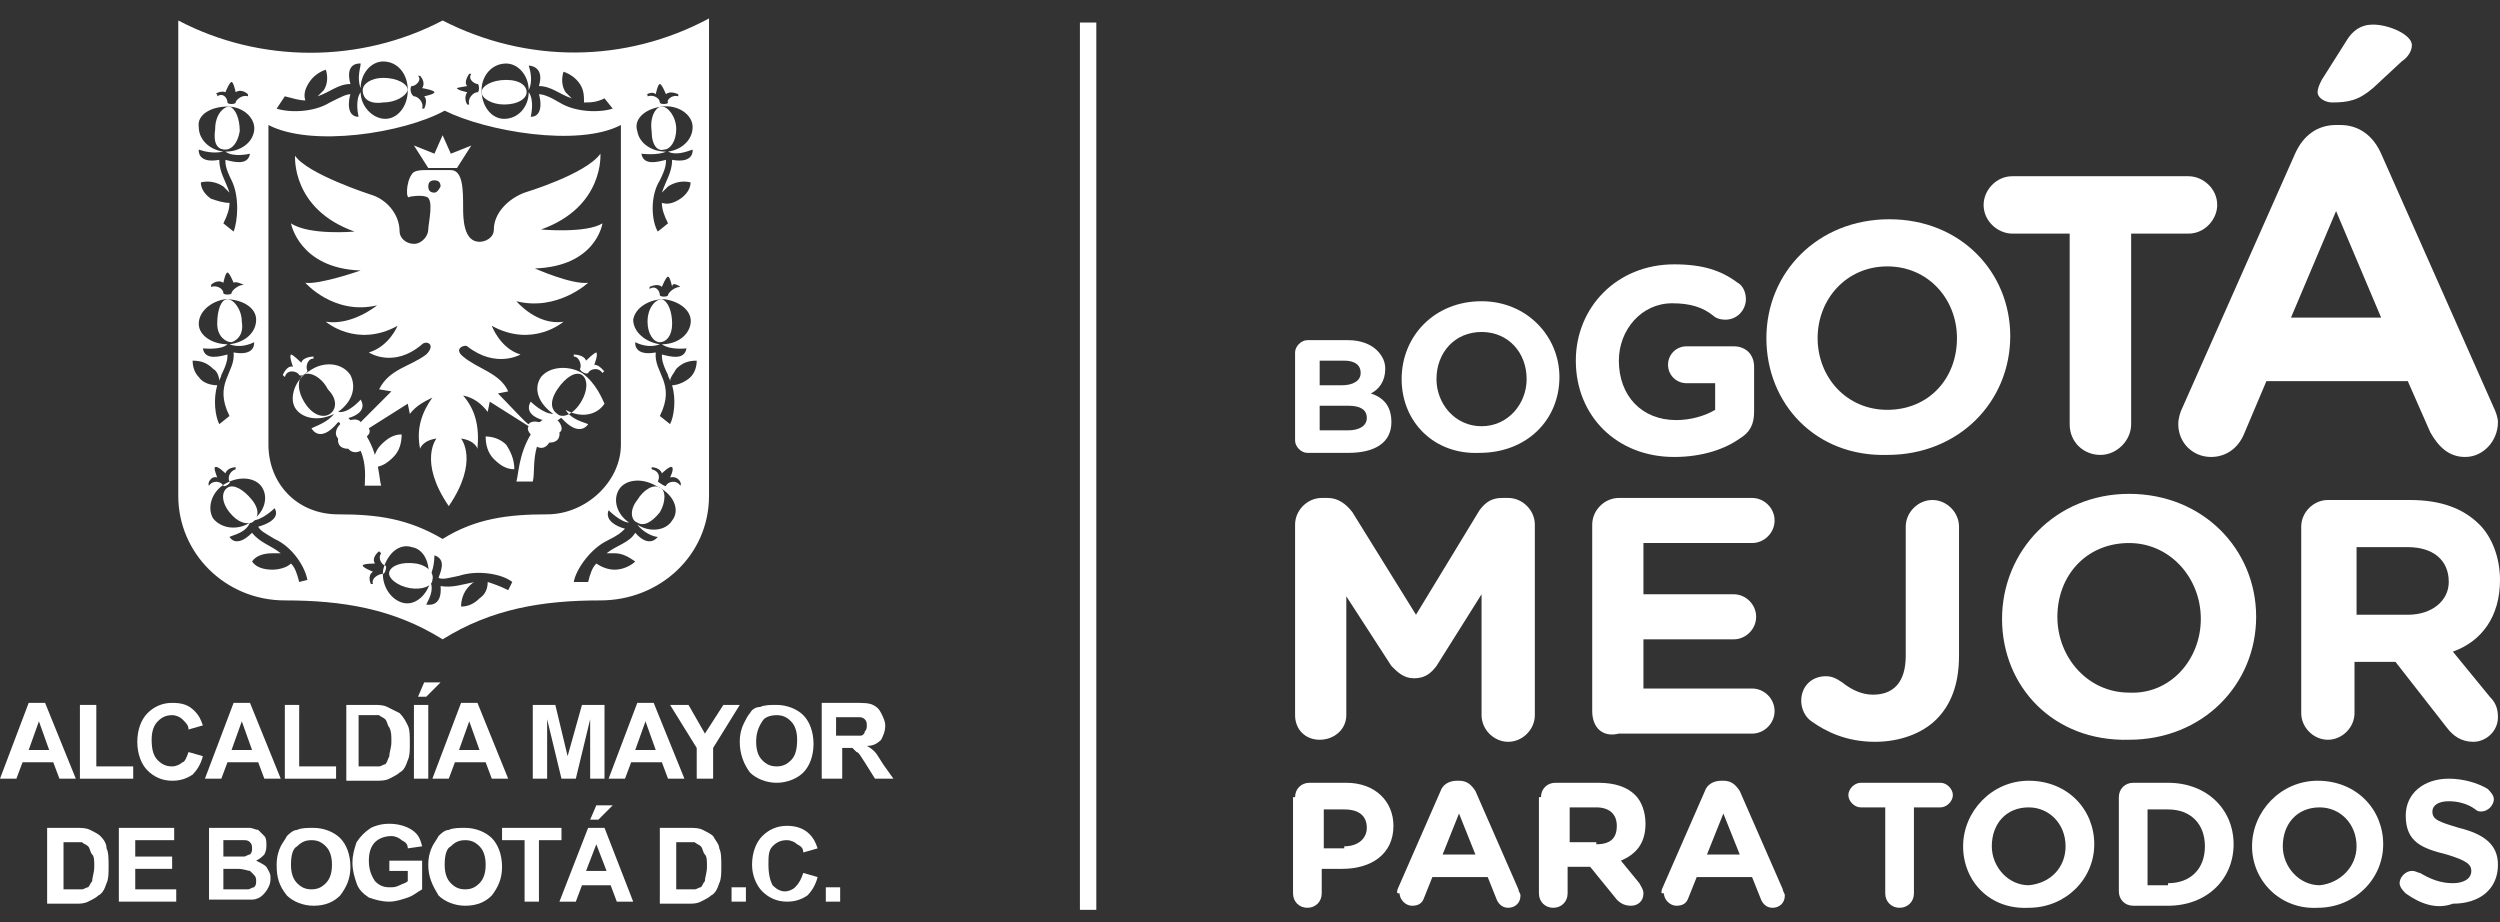 <svg width="122" height="45" viewBox="0 0 122 45" fill="none" xmlns="http://www.w3.org/2000/svg">
<rect x="0" y="0" width="122" height="45" fill="#333333" stroke="none"/>
<path d="M63.2 17.2C63.2 16.9 63.5 16.6 63.8 16.6H65.8C66.4 16.6 66.9 16.8 67.2 17.1C67.5 17.4 67.6 17.7 67.6 18C67.6 18.6 67.3 19 66.9 19.2C67.5 19.4 67.9 19.8 67.9 20.6C67.9 21.6 67.1 22.1 65.8 22.1H63.8C63.5 22.1 63.2 21.8 63.2 21.5V17.2ZM65.5 18.8C66 18.8 66.4 18.6 66.4 18.2C66.4 17.8 66.1 17.6 65.6 17.6H64.4V18.8H65.5ZM65.8 21C66.3 21 66.7 20.8 66.7 20.4C66.7 20 66.4 19.8 65.8 19.8H64.4V21H65.8Z" fill="white"/>
<path d="M68.4 18.5C68.4 16.4 70 14.7 72.3 14.7C74.5 14.7 76.1 16.4 76.1 18.4C76.1 20.5 74.5 22.1 72.2 22.1C70 22.2 68.4 20.6 68.4 18.5ZM74.5 18.5C74.5 17.2 73.6 16.2 72.3 16.2C71 16.2 70.1 17.2 70.1 18.5C70.1 19.7 71 20.8 72.3 20.8C73.6 20.8 74.5 19.7 74.5 18.5Z" fill="white"/>
<path d="M76.9 17.6C76.9 15 78.9 12.9 81.7 12.9C83.1 12.9 84 13.2 84.8 13.8C85 13.9 85.2 14.2 85.2 14.6C85.2 15.1 84.8 15.6 84.2 15.6C83.9 15.6 83.7 15.5 83.6 15.4C83.1 15 82.5 14.8 81.6 14.8C80.1 14.8 79 16.1 79 17.6C79 19.3 80.1 20.5 81.8 20.5C82.5 20.5 83.2 20.3 83.7 20V18.7H82.3C81.8 18.7 81.4 18.3 81.4 17.8C81.4 17.3 81.8 16.9 82.3 16.9H84.6C85.2 16.9 85.6 17.3 85.6 17.9V20.1C85.6 20.7 85.4 21.1 84.9 21.4C84.2 21.9 83.1 22.3 81.7 22.3C78.9 22.3 76.9 20.3 76.9 17.6Z" fill="white"/>
<path d="M86.2 16.5C86.2 13.3 88.7 10.7 92.2 10.7C95.7 10.7 98.1 13.3 98.1 16.4C98.1 19.6 95.6 22.2 92.1 22.2C88.6 22.3 86.2 19.7 86.2 16.5ZM95.5 16.5C95.5 14.6 94.1 13 92.1 13C90.1 13 88.7 14.6 88.7 16.5C88.7 18.4 90.1 20 92.1 20C94.1 20 95.5 18.5 95.5 16.5Z" fill="white"/>
<path d="M101 11.4H98.2C97.5 11.4 96.8 10.8 96.8 10C96.8 9.3 97.4 8.6 98.2 8.6H106.8C107.5 8.6 108.2 9.2 108.2 10C108.2 10.7 107.6 11.4 106.8 11.4H104V20.7C104 21.5 103.3 22.2 102.5 22.2C101.7 22.2 101 21.6 101 20.7V11.4Z" fill="white"/>
<path d="M106.5 19.9L112 7.5C112.4 6.6 113.1 6.1 114 6.1H114.2C115.1 6.1 115.8 6.6 116.2 7.5L121.7 19.9C121.8 20.1 121.9 20.4 121.9 20.6C121.9 21.5 121.2 22.3 120.3 22.3C119.5 22.3 119 21.8 118.6 21.1L117.5 18.6H110.6L109.5 21.2C109.2 21.9 108.6 22.3 107.9 22.3C107 22.3 106.3 21.6 106.3 20.7C106.3 20.4 106.4 20.1 106.5 19.9ZM116.2 15.5L114 10.3L111.8 15.5H116.2ZM113.1 4.5C113.1 4.3 113.2 4.1 113.3 3.9L114.5 2C114.8 1.5 115.2 1.2 115.8 1.2C116.6 1.2 117.7 1.7 117.7 2.2C117.7 2.5 117.5 2.8 117.2 3L115.8 4.3C115.1 4.9 114.6 5 113.8 5C113.5 5 113.1 4.8 113.1 4.5Z" fill="white"/>
<path d="M63.2 25.6C63.2 24.9 63.8 24.3 64.5 24.3H64.8C65.3 24.3 65.7 24.6 66 25L69.1 30L72.2 24.9C72.5 24.5 72.8 24.3 73.3 24.3H73.6C74.3 24.3 74.9 24.9 74.9 25.6V34.9C74.9 35.6 74.3 36.2 73.6 36.2C72.9 36.2 72.3 35.6 72.3 34.9V29L70.1 32.5C69.8 32.9 69.5 33.1 69 33.1C68.5 33.1 68.2 32.8 67.9 32.5L65.7 29.1V34.9C65.7 35.6 65.1 36.1 64.4 36.1C63.7 36.1 63.2 35.6 63.2 34.9V25.6Z" fill="white"/>
<path d="M77.7 34.7V25.6C77.7 24.9 78.3 24.3 79 24.3H85.5C86.1 24.3 86.6 24.8 86.6 25.4C86.6 26 86.1 26.5 85.5 26.5H80.2V29H84.6C85.2 29 85.7 29.5 85.7 30.1C85.7 30.7 85.2 31.2 84.6 31.2H80.2V33.6H85.5C86.1 33.6 86.6 34.1 86.6 34.7C86.6 35.3 86.1 35.8 85.5 35.8H79C78.2 36 77.7 35.5 77.7 34.7Z" fill="white"/>
<path d="M88.4 35.2C88.1 35 87.9 34.6 87.9 34.2C87.9 33.5 88.4 33 89.1 33C89.4 33 89.6 33.1 89.9 33.3C90.4 33.7 90.9 33.9 91.4 33.9C92.4 33.9 93 33.3 93 32V25.7C93 25 93.6 24.4 94.3 24.4C95 24.4 95.6 25 95.6 25.7V32C95.6 33.4 95.2 34.4 94.5 35.1C93.8 35.8 92.7 36.2 91.5 36.2C90.1 36.2 89.1 35.7 88.4 35.2Z" fill="white"/>
<path d="M97.7 30.2C97.7 26.9 100.3 24.1 103.9 24.1C107.5 24.1 110.1 26.8 110.1 30.1C110.1 33.4 107.5 36.1 103.9 36.1C100.2 36.2 97.7 33.5 97.7 30.2ZM107.4 30.2C107.4 28.2 105.9 26.5 103.9 26.5C101.8 26.5 100.4 28.1 100.4 30.1C100.4 32.1 101.9 33.8 103.9 33.8C105.9 33.9 107.4 32.2 107.4 30.2Z" fill="white"/>
<path d="M112.3 25.7C112.3 25 112.9 24.4 113.6 24.4H117.6C119.1 24.4 120.2 24.8 121 25.6C121.6 26.2 122 27.2 122 28.3C122 30.1 121.1 31.3 119.7 31.8L121.5 34C121.8 34.3 121.9 34.6 121.9 35C121.9 35.7 121.3 36.2 120.7 36.2C120.1 36.2 119.7 35.9 119.4 35.5L116.9 32.3H114.9V34.8C114.9 35.5 114.3 36.1 113.6 36.1C112.9 36.1 112.3 35.5 112.3 34.8V25.7ZM117.5 30C118.7 30 119.5 29.3 119.5 28.4C119.5 27.3 118.7 26.7 117.5 26.7H115V30H117.5Z" fill="white"/>
<path d="M63.2 38.9C63.2 38.5 63.5 38.2 63.9 38.2H65.7C67.1 38.2 68 39.1 68 40.3C68 41.7 66.9 42.4 65.5 42.4H64.5V43.6C64.5 44 64.2 44.3 63.8 44.3C63.4 44.3 63.1 44 63.1 43.6V38.9H63.2ZM65.6 41.3C66.3 41.3 66.7 40.9 66.7 40.4C66.7 39.8 66.3 39.5 65.6 39.5H64.6V41.4H65.6V41.3Z" fill="white"/>
<path d="M68.2 43.4L70.3 38.6C70.4 38.3 70.7 38.1 71.1 38.1H71.2C71.6 38.1 71.8 38.3 72 38.6L74.1 43.4C74.1 43.5 74.2 43.6 74.2 43.7C74.2 44.1 73.9 44.3 73.6 44.3C73.3 44.3 73.1 44.1 73 43.8L72.6 42.8H69.9L69.5 43.8C69.4 44.1 69.2 44.2 68.9 44.2C68.6 44.2 68.3 43.9 68.3 43.6C68.1 43.6 68.2 43.5 68.2 43.4ZM72 41.7L71.2 39.7L70.4 41.7H72Z" fill="white"/>
<path d="M75.2 38.9C75.2 38.5 75.5 38.2 75.9 38.2H78C78.8 38.2 79.4 38.4 79.8 38.8C80.1 39.1 80.3 39.6 80.3 40.2C80.3 41.2 79.8 41.7 79.1 42L80 43.1C80.1 43.3 80.2 43.4 80.2 43.6C80.2 44 79.9 44.2 79.6 44.2C79.3 44.2 79.1 44.1 78.9 43.9L77.6 42.3H76.5V43.6C76.5 44 76.2 44.3 75.8 44.3C75.4 44.3 75.1 44 75.1 43.6V38.9H75.2ZM77.9 41.2C78.6 41.2 78.9 40.9 78.9 40.3C78.9 39.7 78.5 39.4 77.9 39.4H76.6V41.1H77.9V41.2Z" fill="white"/>
<path d="M81.1 43.4L83.2 38.6C83.3 38.3 83.6 38.1 84 38.1H84.1C84.5 38.1 84.7 38.3 84.9 38.6L87 43.4C87 43.5 87.1 43.6 87.1 43.7C87.1 44.1 86.8 44.3 86.5 44.3C86.2 44.3 86 44.1 85.9 43.8L85.5 42.8H82.8L82.4 43.8C82.3 44.1 82.1 44.2 81.8 44.2C81.5 44.2 81.2 43.9 81.2 43.6C81 43.6 81.1 43.5 81.1 43.4ZM84.9 41.7L84.1 39.7L83.3 41.7H84.9Z" fill="white"/>
<path d="M92.1 39.4H90.8C90.5 39.4 90.2 39.1 90.2 38.8C90.2 38.5 90.5 38.2 90.8 38.2H94.7C95 38.2 95.3 38.5 95.3 38.8C95.3 39.1 95 39.4 94.7 39.4H93.4V43.6C93.4 44 93.1 44.3 92.7 44.3C92.3 44.3 92 44 92 43.6V39.4H92.1Z" fill="white"/>
<path d="M95.8 41.3C95.8 39.6 97.2 38.1 99 38.1C100.9 38.1 102.2 39.5 102.2 41.2C102.2 42.9 100.8 44.3 99 44.3C97.1 44.4 95.8 43 95.8 41.3ZM100.8 41.3C100.8 40.2 100 39.4 99 39.4C97.9 39.4 97.2 40.2 97.2 41.3C97.2 42.3 98 43.2 99 43.2C100.1 43.1 100.8 42.3 100.8 41.3Z" fill="white"/>
<path d="M103.4 38.9C103.4 38.5 103.7 38.2 104.1 38.2H105.8C107.7 38.2 109 39.5 109 41.2C109 42.9 107.7 44.2 105.8 44.2H104.1C103.7 44.2 103.4 43.9 103.4 43.5V38.9ZM105.8 43.1C106.9 43.1 107.6 42.4 107.6 41.3C107.6 40.2 106.9 39.5 105.8 39.5H104.8V43.2H105.8V43.1Z" fill="white"/>
<path d="M109.9 41.3C109.9 39.6 111.3 38.1 113.1 38.1C115 38.1 116.3 39.5 116.3 41.2C116.3 42.9 114.9 44.3 113.1 44.3C111.3 44.4 109.9 43 109.9 41.3ZM115 41.3C115 40.2 114.2 39.4 113.2 39.4C112.1 39.4 111.4 40.2 111.4 41.3C111.4 42.3 112.2 43.2 113.2 43.2C114.2 43.1 115 42.3 115 41.3Z" fill="white"/>
<path d="M117.4 43.6C117.3 43.5 117.1 43.3 117.1 43.1C117.1 42.8 117.4 42.5 117.7 42.5C117.9 42.5 118 42.6 118.1 42.6C118.6 42.9 119.1 43.1 119.7 43.1C120.2 43.1 120.6 42.9 120.6 42.5C120.6 42.2 120.4 42 119.4 41.7C118.2 41.4 117.4 41.1 117.4 39.8C117.4 38.7 118.3 38 119.5 38C120.2 38 120.9 38.2 121.4 38.5C121.5 38.6 121.7 38.8 121.7 39C121.7 39.3 121.4 39.6 121.1 39.6C121 39.6 120.9 39.6 120.8 39.5C120.4 39.2 119.9 39.1 119.5 39.1C119 39.1 118.7 39.3 118.7 39.6C118.7 40 119 40.1 120 40.4C121.2 40.7 121.9 41.2 121.9 42.2C121.9 43.4 121 44.1 119.7 44.1C118.9 44.4 118.1 44.1 117.4 43.6Z" fill="white"/>
<path d="M53.5 1.1H52.7V44.4H53.5V1.1Z" fill="white"/>
<path d="M3.7 38H2.9L2.6 37.2H1.1L0.8 38H0L1.4 34.3H2.2L3.7 38ZM2.4 36.6L1.9 35.2L1.4 36.6H2.4Z" fill="white"/>
<path d="M3.9 38V34.4H4.7V37.4H6.5V38H3.9Z" fill="white"/>
<path d="M9.2 36.7L9.9 36.9C9.8 37.3 9.6 37.6 9.4 37.8C9.1 38 8.8 38.1 8.4 38.1C7.9 38.1 7.5 37.9 7.2 37.6C6.9 37.3 6.7 36.8 6.7 36.2C6.7 35.6 6.9 35.1 7.2 34.8C7.5 34.5 7.9 34.3 8.4 34.3C8.9 34.3 9.2 34.4 9.5 34.7C9.7 34.9 9.8 35.1 9.9 35.4L9.2 35.6C9.2 35.4 9.1 35.3 8.9 35.1C8.8 35 8.6 34.9 8.4 34.9C8.1 34.9 7.9 35 7.7 35.2C7.5 35.4 7.4 35.7 7.4 36.1C7.4 36.6 7.5 36.9 7.7 37.1C7.9 37.3 8.1 37.4 8.4 37.4C8.6 37.4 8.8 37.3 8.9 37.2C9 37.2 9.1 37 9.2 36.7Z" fill="white"/>
<path d="M13.7 38H12.9L12.6 37.2H11.1L10.8 38H10L11.4 34.3H12.2L13.7 38ZM12.3 36.6L11.8 35.2L11.3 36.6H12.3Z" fill="white"/>
<path d="M13.9 38V34.4H14.6V37.4H16.4V38H13.9Z" fill="white"/>
<path d="M16.8 34.4H18.2C18.5 34.4 18.7 34.4 18.9 34.5C19.1 34.6 19.3 34.7 19.5 34.8C19.7 35 19.8 35.2 19.9 35.4C20 35.6 20 35.9 20 36.3C20 36.6 20 36.9 19.9 37.1C19.8 37.4 19.7 37.6 19.5 37.7C19.4 37.8 19.2 37.9 19 38C18.8 38.1 18.6 38.1 18.3 38.1H16.9V34.4H16.8ZM17.5 35V37.4H18.1C18.3 37.4 18.5 37.4 18.5 37.4C18.6 37.4 18.7 37.3 18.8 37.3C18.9 37.2 18.9 37.1 19 36.9C19 36.7 19.1 36.5 19.1 36.2C19.1 35.9 19.1 35.7 19 35.5C18.9 35.4 18.9 35.2 18.8 35.1C18.7 35 18.6 35 18.5 34.9C18.4 34.9 18.2 34.9 17.9 34.9H17.5V35Z" fill="white"/>
<path d="M20.4 34L20.7 33.3H21.5L20.8 34H20.4ZM20.2 34.4H20.9V38H20.2V34.4Z" fill="white"/>
<path d="M24.8 38H24L23.7 37.2H22.2L21.9 38H21.1L22.5 34.3H23.3L24.8 38ZM23.4 36.6L22.9 35.2L22.4 36.6H23.4Z" fill="white"/>
<path d="M26 38V34.4H27.1L27.7 36.9L28.4 34.4H29.5V38H28.8V35.1L28.1 38H27.4L26.7 35.1V38H26Z" fill="white"/>
<path d="M33.4 38H32.6L32.3 37.2H30.8L30.5 38H29.7L31.1 34.3H31.9L33.4 38ZM32 36.6L31.5 35.2L31 36.6H32Z" fill="white"/>
<path d="M34 38V36.5L32.7 34.4H33.6L34.4 35.8L35.3 34.4H36.1L34.8 36.5V38H34Z" fill="white"/>
<path d="M36.1 36.2C36.1 35.8 36.2 35.5 36.3 35.3C36.4 35.1 36.5 34.9 36.6 34.8C36.7 34.6 36.9 34.5 37.1 34.5C37.3 34.4 37.6 34.4 37.9 34.4C38.4 34.4 38.9 34.6 39.2 34.9C39.5 35.2 39.7 35.7 39.7 36.3C39.7 36.9 39.5 37.4 39.2 37.7C38.9 38 38.4 38.2 37.9 38.2C37.4 38.2 36.9 38 36.6 37.7C36.3 37.3 36.1 36.8 36.1 36.2ZM36.9 36.2C36.9 36.6 37 36.9 37.2 37.1C37.4 37.3 37.6 37.4 37.9 37.4C38.2 37.4 38.4 37.3 38.6 37.1C38.8 36.9 38.9 36.6 38.9 36.1C38.9 35.7 38.8 35.4 38.6 35.2C38.4 35 38.2 34.9 37.9 34.9C37.6 34.9 37.3 35 37.2 35.2C37 35.5 36.9 35.8 36.9 36.2Z" fill="white"/>
<path d="M40.1 38V34.3H41.7C42.1 34.3 42.4 34.3 42.6 34.4C42.8 34.5 42.9 34.6 43 34.8C43.1 35 43.2 35.2 43.2 35.4C43.2 35.7 43.1 35.9 43 36.1C42.8 36.3 42.6 36.4 42.3 36.4C42.5 36.5 42.6 36.6 42.7 36.7C42.8 36.8 42.9 37 43.1 37.3L43.6 38H42.7L42.2 37.2C42 36.9 41.9 36.7 41.8 36.7C41.7 36.6 41.7 36.6 41.6 36.5C41.5 36.5 41.4 36.5 41.2 36.5H41.1V38H40.1ZM40.8 35.9H41.3C41.7 35.9 41.9 35.9 42 35.9C42.1 35.9 42.2 35.8 42.2 35.7C42.3 35.6 42.3 35.5 42.3 35.4C42.3 35.3 42.3 35.2 42.2 35.1C42.1 35 42 35 41.9 35C41.8 35 41.7 35 41.4 35H40.8V35.9Z" fill="white"/>
<path d="M36.4 43.3H35.7V44H36.4V43.3Z" fill="white"/>
<path d="M2.4 40.4H3.7C4 40.4 4.2 40.4 4.4 40.5C4.6 40.6 4.8 40.7 4.9 40.8C5.1 41 5.2 41.2 5.2 41.4C5.3 41.6 5.3 41.9 5.3 42.3C5.3 42.6 5.3 42.9 5.2 43.1C5.1 43.4 5 43.6 4.8 43.7C4.7 43.8 4.5 43.9 4.3 44C4.1 44.1 3.9 44.1 3.7 44.1H2.3V40.4H2.4ZM3.1 41V43.4H3.6C3.8 43.4 4 43.4 4 43.4C4.1 43.4 4.2 43.3 4.3 43.3C4.4 43.2 4.4 43.1 4.5 43C4.5 42.8 4.6 42.6 4.6 42.3C4.6 42 4.6 41.8 4.5 41.7C4.4 41.6 4.4 41.4 4.3 41.3C4.2 41.2 4.1 41.2 4 41.1C3.9 41.1 3.7 41.1 3.4 41.1H3.1V41Z" fill="white"/>
<path d="M5.8 44V40.4H8.5V41H6.6V41.8H8.4V42.4H6.6V43.4H8.6V44H5.8Z" fill="white"/>
<path d="M10.2 40.4H11.6C11.9 40.4 12.1 40.4 12.2 40.4C12.3 40.4 12.5 40.5 12.6 40.5C12.7 40.6 12.8 40.7 12.9 40.8C13 40.9 13 41.1 13 41.2C13 41.4 13 41.5 12.9 41.7C12.8 41.8 12.7 41.9 12.5 42C12.7 42.1 12.9 42.2 13 42.3C13.1 42.5 13.2 42.6 13.2 42.8C13.2 43 13.2 43.1 13.1 43.3C13 43.5 12.9 43.6 12.8 43.7C12.7 43.8 12.5 43.9 12.3 43.9C12.2 43.9 11.9 43.9 11.4 43.9H10.2V40.4ZM10.9 41V41.8H11.4C11.7 41.8 11.9 41.8 11.9 41.8C12 41.8 12.1 41.7 12.2 41.7C12.3 41.6 12.3 41.5 12.3 41.4C12.3 41.3 12.3 41.2 12.2 41.1C12.1 41 12 41 11.9 41C11.8 41 11.6 41 11.3 41H10.9ZM10.9 42.4V43.4H11.6C11.9 43.4 12 43.4 12.1 43.4C12.2 43.4 12.3 43.3 12.4 43.3C12.5 43.2 12.5 43.1 12.5 43C12.5 42.9 12.5 42.8 12.4 42.7C12.3 42.6 12.3 42.6 12.2 42.5C12.1 42.5 11.9 42.4 11.6 42.4H10.9Z" fill="white"/>
<path d="M13.5 42.2C13.5 41.8 13.6 41.5 13.7 41.3C13.8 41.1 13.9 41 14 40.8C14.1 40.7 14.3 40.5 14.5 40.5C14.7 40.4 15 40.4 15.3 40.4C15.8 40.4 16.3 40.6 16.6 40.9C16.9 41.2 17.1 41.7 17.1 42.3C17.1 42.9 16.9 43.3 16.6 43.7C16.3 44 15.9 44.2 15.3 44.2C14.8 44.2 14.3 44 14 43.7C13.6 43.2 13.5 42.8 13.5 42.2ZM14.2 42.2C14.2 42.6 14.3 42.9 14.5 43.1C14.7 43.3 14.9 43.4 15.2 43.4C15.5 43.4 15.7 43.3 15.9 43.1C16.1 42.9 16.2 42.6 16.2 42.2C16.2 41.8 16.1 41.5 15.9 41.3C15.7 41.1 15.5 41 15.2 41C14.9 41 14.7 41.1 14.5 41.3C14.3 41.4 14.2 41.7 14.2 42.2Z" fill="white"/>
<path d="M19 42.7V42H20.6V43.4C20.4 43.5 20.2 43.7 19.9 43.8C19.6 43.9 19.3 44 19 44C18.6 44 18.3 43.9 18 43.8C17.7 43.6 17.5 43.4 17.4 43.1C17.3 42.8 17.2 42.5 17.2 42.1C17.2 41.7 17.3 41.4 17.4 41.1C17.6 40.8 17.8 40.6 18.1 40.4C18.3 40.3 18.6 40.2 19 40.2C19.4 40.2 19.8 40.3 20.1 40.5C20.4 40.7 20.5 40.9 20.6 41.3L19.9 41.4C19.9 41.2 19.8 41.1 19.6 41C19.5 40.9 19.3 40.8 19.1 40.8C18.8 40.8 18.5 40.9 18.3 41.1C18.1 41.3 18 41.6 18 42C18 42.4 18.1 42.7 18.3 43C18.5 43.2 18.7 43.3 19 43.3C19.2 43.3 19.3 43.3 19.5 43.2C19.7 43.1 19.8 43.1 19.9 43V42.5H19V42.7Z" fill="white"/>
<path d="M20.9 42.2C20.9 41.8 21 41.5 21.1 41.3C21.2 41.1 21.3 41 21.4 40.8C21.5 40.7 21.7 40.5 21.9 40.5C22.1 40.4 22.4 40.4 22.7 40.4C23.2 40.4 23.7 40.6 24 40.9C24.3 41.2 24.5 41.7 24.5 42.3C24.5 42.9 24.3 43.3 24 43.7C23.7 44 23.3 44.2 22.7 44.2C22.2 44.2 21.7 44 21.4 43.7C21.1 43.2 20.9 42.8 20.9 42.2ZM21.7 42.2C21.7 42.6 21.8 42.9 22 43.1C22.2 43.3 22.4 43.4 22.7 43.4C23 43.4 23.2 43.3 23.4 43.1C23.6 42.9 23.7 42.6 23.7 42.2C23.7 41.8 23.6 41.5 23.4 41.3C23.2 41.1 23 41 22.7 41C22.4 41 22.2 41.1 22 41.3C21.8 41.4 21.7 41.7 21.7 42.2Z" fill="white"/>
<path d="M25.6 44V41H24.5V40.4H27.4V41H26.3V44H25.6Z" fill="white"/>
<path d="M30.9 44H30.1L29.8 43.2H28.4L28.1 44H27.3L28.7 40.4H29.5L30.9 44ZM29.6 42.5L29.1 41.2L28.6 42.5H29.6ZM28.8 40L29.1 39.3H29.9L29.2 40H28.8Z" fill="white"/>
<path d="M32.3 40.4H33.6C33.9 40.4 34.1 40.4 34.3 40.5C34.5 40.6 34.7 40.7 34.8 40.8C34.9 41 35.1 41.2 35.1 41.4C35.2 41.6 35.2 41.9 35.2 42.3C35.2 42.6 35.2 42.9 35.1 43.1C35 43.4 34.9 43.6 34.7 43.7C34.6 43.8 34.4 43.9 34.2 44C34 44.1 33.8 44.1 33.6 44.1H32.2V40.4H32.3ZM33 41V43.4H33.5C33.7 43.4 33.8 43.4 33.9 43.4C34 43.4 34.1 43.3 34.2 43.3C34.3 43.2 34.3 43.1 34.4 43C34.4 42.8 34.5 42.6 34.5 42.3C34.5 42 34.5 41.8 34.4 41.7C34.3 41.6 34.3 41.4 34.2 41.3C34.1 41.2 34 41.2 33.9 41.1C33.8 41.1 33.6 41.1 33.3 41.1H33V41Z" fill="white"/>
<path d="M39.2 42.6L39.9 42.8C39.8 43.2 39.6 43.5 39.4 43.7C39.1 43.9 38.8 44 38.4 44C37.9 44 37.5 43.8 37.2 43.5C36.9 43.2 36.7 42.7 36.7 42.2C36.7 41.6 36.9 41.1 37.2 40.8C37.5 40.5 37.9 40.3 38.4 40.3C38.8 40.3 39.2 40.4 39.5 40.7C39.7 40.9 39.8 41.1 39.9 41.4L39.2 41.6C39.2 41.4 39.1 41.3 38.9 41.2C38.8 41.1 38.6 41 38.4 41C38.1 41 37.9 41.1 37.7 41.3C37.5 41.5 37.5 41.8 37.5 42.2C37.5 42.7 37.6 43 37.7 43.2C37.9 43.4 38.1 43.5 38.3 43.5C38.5 43.5 38.7 43.4 38.8 43.3C39 43.1 39.1 42.9 39.2 42.6Z" fill="white"/>
<path d="M41 43.3H40.3V44H41V43.3Z" fill="white"/>
<path d="M14.6 18.3C14.7 18.4 15 18.2 15 18.1C14.9 17.9 15 17.5 15.3 17.5V17.4C15.3 17.4 14.8 17.4 14.7 17.7C14.7 17.7 14.3 17.3 14.2 17.3C14.1 17.4 14.3 17.9 14.3 17.9C14 17.8 13.8 18.3 13.8 18.3L13.9 18.4C14 18 14.5 18.1 14.6 18.3Z" fill="white"/>
<path d="M18.6 21.7C18.3 22 18.2 22.4 18.2 22.8C18.6 22.8 18.9 22.6 19.2 22.3C19.5 22 19.6 21.6 19.6 21.2C19.2 21.2 18.9 21.4 18.6 21.7Z" fill="white"/>
<path d="M29 17.8C29 17.8 29.2 17.3 29.1 17.2C29 17.2 28.6 17.6 28.6 17.6C28.5 17.3 28 17.3 28 17.3V17.4C28.3 17.4 28.4 17.9 28.3 18C28.3 18.1 28.6 18.3 28.7 18.2C28.8 18 29.2 17.9 29.4 18.2L29.5 18.1C29.5 18.2 29.3 17.8 29 17.8Z" fill="white"/>
<path d="M24.7 21.7C24.4 21.4 24 21.3 23.7 21.3C23.7 21.7 23.8 22.1 24.1 22.4C24.4 22.7 24.7 22.9 25.1 22.9C25.1 22.4 24.9 22 24.7 21.7Z" fill="white"/>
<path d="M28.4 18.2C27.7 17.8 26.8 17.9 26.4 18.4C26 19 26.3 19.7 27 20.2C26.5 20.2 25.9 19.6 25.9 19.6C25.6 20.1 26.1 20.4 26.5 20.5C26.4 20.5 26.4 20.6 26.3 20.6C25.9 20.5 25.8 20.7 25.8 20.7C25.7 20.7 24.9 19.8 24.3 19.2L24.8 19.1C24.4 18.2 23.3 18 22.6 17.4C22.1 17 22.7 16.8 22.8 16.9C24.2 18 25.4 17.3 25.4 17.3C24.4 17 24 15.9 24 15.9C26 17 27.5 15.7 27.5 15.7C26.2 15.9 25.2 14.7 25.2 14.7C27.2 15.2 28.7 13.8 28.7 13.8C27.9 13.9 26.1 13.1 26.1 13.1C29.1 13 29.4 10.9 29.4 10.9C28.6 11.4 26.4 11.2 26.4 11.2C29.5 10.1 29.3 7.5 29.3 7.5C28.6 8.5 25.6 9.4 25.6 9.4C24.8 9.7 24.1 10.4 24.1 11.2C24.1 11.6 23.7 11.8 23.4 11.8C22.6 11.8 22.6 10.6 22.6 10.1C22.6 9.3 22.6 8.3 22 8.3H20.8C20.6 8.3 20.2 8.3 20.1 8.5C19.8 8.9 19.8 9.8 20 9.6C20 9.6 20.5 9.5 20.8 9.6C21.2 9.7 20.9 10.9 20.9 11.2C20.9 11.5 20.6 11.9 20.2 11.9C19.8 11.9 19.5 11.6 19.5 11.3C19.5 10.4 18.8 9.7 18.1 9.5C18.1 9.5 15 8.5 14.4 7.6C14.4 7.6 14.2 10.2 17.3 11.3C17.3 11.3 15.1 11.5 14.2 10.9C14.2 10.9 14.6 13.1 17.6 13.2C17.6 13.2 15.6 13.9 14.9 13.8C14.9 13.8 16.3 15.4 18.4 14.9C18.4 14.9 17.2 15.9 15.9 15.7C15.9 15.7 17.4 17 19.4 15.9C19.4 15.9 19 16.9 18 17.2C18 17.2 19.2 18 20.6 16.8C20.8 16.6 21.3 16.8 20.8 17.3C20 17.9 19 18 18.5 19L19.1 19.1C18.5 19.7 17.6 20.6 17.6 20.6C17.6 20.6 17.5 20.4 17.1 20.5L17 20.4C17.4 20.3 17.9 20 17.6 19.5C17.6 19.5 17 20.2 16.5 20.1C17.2 19.6 17.4 18.9 17.1 18.3C16.7 17.7 15.8 17.6 15.1 18.1C14.4 18.5 14.1 19.4 14.4 19.9C14.7 20.4 15.5 20.6 16.3 20.2C16 20.6 15.4 20.8 15.2 20.9C15.2 20.9 15.6 21.7 16.5 20.6C16.6 20.6 16.6 20.7 16.6 20.7C16.4 20.9 16.3 21.2 16.5 21.4C16.5 21.4 16.4 21.9 17 21.9C17 21.9 17.2 22.2 17.6 22C17.9 22.7 17.8 23.4 17.8 23.7H18.6C18.5 23.4 18.5 22.3 17.9 21.3C18 21.2 18.1 21.1 18 20.9C18 20.9 19.1 20.2 19.9 19.7L20 20.2C20.3 19.8 20.7 19.6 21.1 19.4C20.6 20.1 20.3 20.9 20.5 21.9C20.5 21.9 20.6 21.5 21.3 21.4C21.3 21.4 20.4 22.5 21.9 24.7C23.4 22.5 22.5 21.4 22.5 21.4C23.2 21.5 23.3 21.9 23.3 21.9C23.4 20.8 23.2 20 22.6 19.3C23.1 19.4 23.5 19.7 23.8 20.1L23.9 19.6C24.7 20.1 25.8 20.8 25.8 20.8C25.7 20.9 25.8 21.1 25.9 21.2C25.3 22.2 25.3 23.2 25.2 23.5H26C26.1 23.1 26 22.5 26.2 21.8C26.6 22 26.8 21.6 26.8 21.6C27.4 21.6 27.3 21.1 27.3 21.1C27.5 21 27.4 20.7 27.2 20.5C27.3 20.5 27.3 20.4 27.4 20.4C28.3 21.4 28.7 20.7 28.7 20.7C28.5 20.6 27.9 20.5 27.6 20C28.3 20.4 29.1 20.3 29.5 19.7C29.4 19.5 29.1 18.7 28.4 18.2ZM16.1 20.2C15.8 20.4 15.3 20.3 14.9 19.7C14.5 19.1 14.5 18.5 14.8 18.3C15.1 18.1 15.7 18.4 16 19C16.5 19.5 16.4 20 16.1 20.2ZM21.2 9.4C21 9.4 20.9 9.3 20.9 9.1C20.9 8.9 21 8.8 21.2 8.8C21.4 8.8 21.5 8.9 21.5 9.1C21.4 9.3 21.3 9.4 21.2 9.4ZM28.3 19.7C27.9 20.3 27.4 20.4 27.2 20.2C26.9 20 26.8 19.6 27.2 19C27.6 18.4 28.1 18.1 28.4 18.3C28.7 18.5 28.7 19.1 28.3 19.7Z" fill="white"/>
<path d="M22.3 8.2L23 7.1L22 7.5L21.6 6.6L21.2 7.5L20.2 7.1L20.9 8.2H22.3Z" fill="white"/>
<path d="M11.8 15.7C11.8 15.1 11.4 14.6 11.1 14.6C10.8 14.6 10.6 15.1 10.6 15.8C10.6 16.4 11 16.7 11.3 16.7C11.6 16.6 11.9 16.3 11.8 15.7Z" fill="white"/>
<path d="M32.2 23.8C31.9 23.6 31.4 23.9 31.1 24.4C30.7 24.9 30.8 25.4 31.1 25.5C31.4 25.7 31.8 25.5 32.2 25C32.5 24.5 32.5 23.9 32.2 23.8Z" fill="white"/>
<path d="M25.7 4.5C25.7 4.2 25.4 3.9 24.7 3.9C24 3.9 23.5 4.2 23.5 4.5C23.5 4.8 24 5.1 24.6 5.1C25.3 5.1 25.7 4.8 25.7 4.5Z" fill="white"/>
<path d="M12.3 24.4C11.9 23.9 11.4 23.6 11.1 23.8C10.8 24 10.8 24.5 11.2 25C11.6 25.5 12 25.6 12.3 25.5C12.6 25.3 12.7 24.9 12.3 24.4Z" fill="white"/>
<path d="M20.3 27.5C19.6 27.4 19.1 27.6 19 27.9C18.9 28.2 19.4 28.6 20 28.7C20.6 28.8 21.1 28.6 21.1 28.3C21.2 28 20.9 27.6 20.3 27.5Z" fill="white"/>
<path d="M21.6 1C17.6 3.1 12.7 3.1 8.7 1V24.2C8.7 27 11 29.3 13.9 29.3C16.7 29.3 19.2 29.7 21.6 31.2C24 29.7 26.5 29.3 29.3 29.3C32.2 29.3 34.6 27.1 34.6 24.2V0.9C30.5 3.1 25.7 3.1 21.6 1ZM32 4.6C32 4.6 32.1 4.1 32.2 4.1C32.3 4.1 32.5 4.6 32.5 4.6C32.7 4.4 33.1 4.6 33.1 4.6V4.7C32.8 4.6 32.5 4.9 32.6 5C32.6 5.1 32.2 5.1 32.2 5C32.2 4.8 31.9 4.6 31.6 4.7V4.6C31.4 4.7 31.8 4.4 32 4.6ZM32.3 5.2C33.1 5.1 33.8 5.6 33.8 6.2C33.8 6.8 33.3 7.3 32.6 7.4C33 7.6 33.5 7.4 33.8 7.3C33.8 7.3 33.9 8 32.8 7.8C32.8 8.4 32.5 8.8 32.3 9.4C32.4 9.3 32.5 9.2 32.6 9.1C32.9 8.9 33.3 8.8 33.7 8.9C33.7 9.2 33.5 9.5 33.2 9.7C32.9 9.9 32.6 10 32.3 9.9C32.3 10.2 32.4 10.5 32.6 10.9L32.1 11.3C31.8 10.8 31.7 9.6 32.2 8.8C32.5 8.2 32.5 8 32.5 7.8C32.1 7.9 31.4 8.1 31.3 7.5C31.3 7.5 32.1 7.6 32.5 7.4C31.8 7.4 31.2 7 31.1 6.4C30.9 5.8 31.5 5.3 32.3 5.2ZM33.2 14C32.9 14 32.6 14.3 32.6 14.4C32.6 14.5 32.2 14.5 32.2 14.4C32.2 14.2 32 13.9 31.7 14.1V14C31.7 14 32.1 13.8 32.3 14C32.3 14 32.5 13.5 32.6 13.5C32.7 13.5 32.8 14 32.8 14C32.8 13.7 33.2 14 33.2 14ZM24.7 3.1C25.3 3.1 25.8 3.7 25.8 4.4C26 4 25.9 3.5 25.8 3.2C25.8 3.2 26.6 3.2 26.3 4.2C26.9 4.2 27.3 4.6 27.9 4.8C27.8 4.7 27.7 4.6 27.6 4.5C27.4 4.2 27.4 3.8 27.5 3.5C27.8 3.6 28.1 3.8 28.3 4.1C28.5 4.4 28.5 4.7 28.5 5C28.8 5 29.1 5 29.5 4.8L29.9 5.3C29.3 5.5 28.1 5.5 27.3 5C26.8 4.7 26.5 4.6 26.3 4.6C26.4 4.9 26.5 5.7 25.9 5.7C25.9 5.7 26.1 4.9 25.8 4.5C25.8 5.2 25.3 5.8 24.6 5.8C24 5.8 23.5 5.2 23.5 4.4C23.5 3.7 24 3.1 24.7 3.1ZM22.8 4.2C22.6 4 22.9 3.6 22.9 3.6H23C22.8 3.9 23.2 4.1 23.3 4.1C23.4 4.1 23.4 4.5 23.3 4.5C23.1 4.5 22.8 4.8 22.9 5.1H22.8C22.8 5.1 22.6 4.8 22.8 4.5C22.8 4.5 22.3 4.4 22.3 4.3C22.2 4.3 22.8 4.2 22.8 4.2ZM20.1 4.2C20.3 4.2 20.6 3.9 20.4 3.7H20.5C20.5 3.7 20.8 4 20.6 4.3C20.6 4.3 21.2 4.4 21.2 4.5C21.2 4.6 20.7 4.7 20.7 4.7C20.9 4.9 20.7 5.3 20.7 5.3H20.6C20.7 5 20.4 4.7 20.2 4.7C20 4.6 20 4.2 20.1 4.2ZM13.9 4.7C14.3 4.8 14.6 4.9 14.9 4.9C14.8 4.6 14.9 4.3 15.1 4C15.3 3.7 15.6 3.5 15.9 3.4C16 3.7 16 4.1 15.8 4.4C15.7 4.5 15.6 4.6 15.5 4.7C16.1 4.5 16.5 4.1 17.1 4.1C16.8 3 17.6 3.1 17.6 3.1C17.6 3.3 17.4 3.8 17.6 4.3C17.6 3.6 18.1 3 18.7 3C19.4 3 19.9 3.6 19.9 4.4C19.9 5.2 19.4 5.8 18.8 5.8C18.2 5.8 17.6 5.2 17.6 4.5C17.3 4.9 17.5 5.7 17.5 5.7C16.9 5.7 17 4.9 17.1 4.6C16.9 4.6 16.7 4.7 16.1 5C15.3 5.5 14.1 5.5 13.5 5.3L13.9 4.7ZM11 4.5C11 4.5 11.2 4 11.3 4C11.4 4 11.5 4.5 11.5 4.5C11.8 4.3 12.1 4.6 12.1 4.6V4.7C11.8 4.6 11.5 4.9 11.5 5C11.5 5.1 11.1 5.1 11.1 5C11.1 4.8 10.9 4.5 10.6 4.7V4.6C10.4 4.6 10.8 4.4 11 4.5ZM11.1 5.2C11.9 5.2 12.5 5.8 12.4 6.4C12.3 7 11.7 7.4 11 7.4C11.4 7.7 12.2 7.5 12.2 7.5C12.1 8.1 11.4 7.9 11 7.8C11 8 11 8.2 11.3 8.8C11.7 9.6 11.6 10.8 11.4 11.3L10.9 10.9C11.1 10.5 11.2 10.2 11.2 9.9C10.9 9.9 10.6 9.8 10.3 9.7C10 9.5 9.8 9.2 9.8 8.9C10.2 8.8 10.6 8.9 10.9 9.1C11 9.2 11.1 9.3 11.2 9.4C11 8.8 10.7 8.4 10.7 7.8C9.6 8 9.7 7.3 9.7 7.3C10 7.4 10.4 7.5 10.9 7.4C10.2 7.3 9.7 6.8 9.7 6.2C9.6 5.6 10.3 5.2 11.1 5.2ZM11.9 13.9C11.6 13.9 11.3 14.2 11.3 14.3C11.3 14.4 10.9 14.4 10.9 14.3C10.9 14.1 10.6 13.9 10.3 14V13.9C10.3 13.9 10.6 13.6 10.9 13.8C10.9 13.8 11 13.3 11.1 13.3C11.2 13.3 11.4 13.8 11.4 13.8C11.5 13.7 11.9 13.9 11.9 13.9ZM9.4 17.6C9.8 17.6 10.1 17.7 10.4 18C10.6 18.1 10.7 18.4 10.7 18.6C10.7 18.5 10.8 18.4 10.8 18.3C11.1 17.7 11.1 17.5 11.1 17.3C10.7 17.4 10 17.6 9.9 17C9.9 17 10.8 17.1 11.1 16.8C10.4 16.8 9.7 16.4 9.7 15.8C9.7 15.2 10.3 14.7 11 14.6C11.8 14.6 12.5 15 12.5 15.6C12.5 16.2 12 16.7 11.2 16.8C11.7 17 12.2 16.8 12.4 16.7C12.4 16.7 12.5 17.4 11.4 17.2C11.5 18.2 10.4 18.7 11.2 20.3L10.7 20.7C10.5 20.3 10.4 19.5 10.6 18.8C10.3 18.8 9.9 18.7 9.7 18.4C9.5 18.2 9.4 17.9 9.4 17.6ZM10.2 23.7C10.1 23.6 10.3 23.2 10.6 23.3C10.6 23.3 10.4 22.8 10.5 22.8C10.6 22.7 11 23.1 11 23.1C11.1 22.8 11.5 22.8 11.5 22.8V22.9C11.2 23 11.1 23.3 11.2 23.5C11.3 23.6 10.9 23.8 10.9 23.7C10.8 23.5 10.4 23.4 10.2 23.7ZM14.6 28.4C14.5 28 14.4 27.7 14.2 27.5C14 27.7 13.6 27.8 13.3 27.8C12.9 27.8 12.5 27.7 12.3 27.4C12.5 27.1 12.9 27 13.3 27C13.5 27 13.6 27 13.7 27C13.2 26.6 12.7 26.5 12.3 26C11.5 26.8 11.2 26.2 11.2 26.2C11.4 26.1 12 26 12.2 25.5C11.6 25.9 10.8 25.8 10.4 25.3C10.1 24.8 10.3 24 11 23.6C11.7 23.2 12.5 23.3 12.8 23.8C13.1 24.3 12.9 25 12.3 25.4C12.8 25.4 13.4 24.8 13.4 24.8C13.7 25.3 13 25.6 12.6 25.7C12.7 25.9 12.9 26 13.4 26.3C14.3 26.7 14.9 27.7 15 28.3L14.6 28.4ZM18.7 28C18.5 28 18.1 28.2 18.2 28.5H18.1C18.1 28.5 17.9 28.1 18.2 27.9C18.2 27.9 17.7 27.7 17.7 27.6C17.7 27.5 18.3 27.5 18.3 27.5C18.1 27.2 18.5 26.9 18.5 26.9L18.6 27C18.4 27.3 18.7 27.6 18.8 27.6C18.9 27.6 18.8 28 18.7 28ZM24.8 28.8C24.4 28.6 24.1 28.5 23.8 28.4C23.8 28.7 23.7 29 23.4 29.2C23.1 29.5 22.8 29.6 22.5 29.6C22.5 29.3 22.6 28.9 22.9 28.6C23 28.5 23.1 28.4 23.2 28.4C22.6 28.5 22.1 28.7 21.5 28.6C21.6 29.7 20.8 29.5 20.8 29.5C20.9 29.3 21.2 28.8 21 28.4C20.8 29.1 20.2 29.6 19.6 29.4C19 29.2 18.6 28.5 18.7 27.8C18.9 27 19.5 26.5 20.1 26.7C20.7 26.8 21 27.5 20.9 28.2C21.2 27.9 21.2 27.1 21.2 27.1C21.8 27.3 21.5 27.9 21.4 28.2C21.6 28.3 21.9 28.2 22.4 28.1C23.3 27.8 24.5 28 25 28.4L24.8 28.8ZM21.6 26.3C19.9 25.3 18.4 25.1 16.5 25.1C14.5 25.1 13.1 23.6 13.1 21.7V6.1C15.2 7.2 19.7 6.5 21.7 5.4C23.7 6.4 28.2 7.2 30.3 6.1V21.7C30.3 23.5 28.6 25.1 26.7 25.1C24.8 25.1 23.2 25.3 21.6 26.3ZM32.8 25.4C32.5 25.9 31.7 26 31.1 25.6C31.4 26 31.9 26.2 32.1 26.2C32.1 26.2 31.7 26.8 31 26C30.7 26.5 30.1 26.6 29.6 27C29.7 27 29.9 27 30 27C30.4 27 30.7 27.2 31 27.4C30.8 27.6 30.4 27.8 30 27.8C29.7 27.8 29.4 27.7 29.1 27.5C28.9 27.7 28.8 28 28.7 28.4H28C28.1 27.8 28.8 26.8 29.6 26.4C30.2 26.1 30.3 26 30.5 25.8C30.1 25.7 29.5 25.4 29.7 24.9C29.7 24.9 30.3 25.5 30.7 25.5C30.1 25.1 29.9 24.4 30.2 23.9C30.5 23.4 31.3 23.3 32 23.7C32.9 24.1 33.2 24.9 32.8 25.4ZM33.2 23.7C33 23.4 32.6 23.5 32.5 23.7C32.5 23.8 32.1 23.5 32.1 23.5C32.2 23.3 32.2 23 31.8 22.9V22.8C31.8 22.8 32.2 22.8 32.3 23.1C32.3 23.1 32.7 22.7 32.8 22.8C32.9 22.9 32.7 23.3 32.7 23.3C33.1 23.2 33.3 23.6 33.2 23.7ZM33.7 18.4C33.5 18.6 33.1 18.8 32.8 18.8C33 19.5 32.9 20.3 32.7 20.7L32.2 20.3C33 18.7 31.9 18.2 32 17.2C30.9 17.4 31 16.7 31 16.7C31.2 16.8 31.7 17 32.2 16.8C31.5 16.7 30.9 16.2 30.9 15.6C31 15 31.7 14.6 32.4 14.6C33.2 14.7 33.8 15.2 33.7 15.8C33.6 16.4 33 16.8 32.3 16.8C32.7 17.1 33.5 17 33.5 17C33.4 17.6 32.7 17.4 32.3 17.3C32.3 17.5 32.3 17.7 32.6 18.3C32.6 18.4 32.7 18.5 32.7 18.6C32.7 18.4 32.9 18.2 33 18C33.3 17.7 33.6 17.6 34 17.6C34 17.9 33.9 18.2 33.7 18.4Z" fill="white"/>
<path d="M11 7.3C11.3 7.3 11.6 7 11.7 6.4C11.7 5.8 11.5 5.3 11.2 5.2C10.9 5.2 10.5 5.6 10.5 6.3C10.4 7 10.6 7.3 11 7.3Z" fill="white"/>
<path d="M32.4 7.3C32.7 7.3 33 6.9 33 6.3C33 5.7 32.6 5.2 32.3 5.2C32 5.2 31.7 5.7 31.8 6.4C31.8 7.1 32.1 7.4 32.4 7.3Z" fill="white"/>
<path d="M18.7 5C19.3 5 19.8 4.7 19.9 4.4C19.9 4.1 19.4 3.8 18.7 3.8C18.1 3.8 17.7 4.1 17.7 4.4C17.7 4.8 18 5.1 18.7 5Z" fill="white"/>
<path d="M32.8 15.8C32.8 15.2 32.6 14.7 32.3 14.6C32 14.6 31.6 15 31.6 15.7C31.6 16.3 31.9 16.7 32.2 16.7C32.5 16.7 32.8 16.4 32.8 15.8Z" fill="white"/>
</svg>
